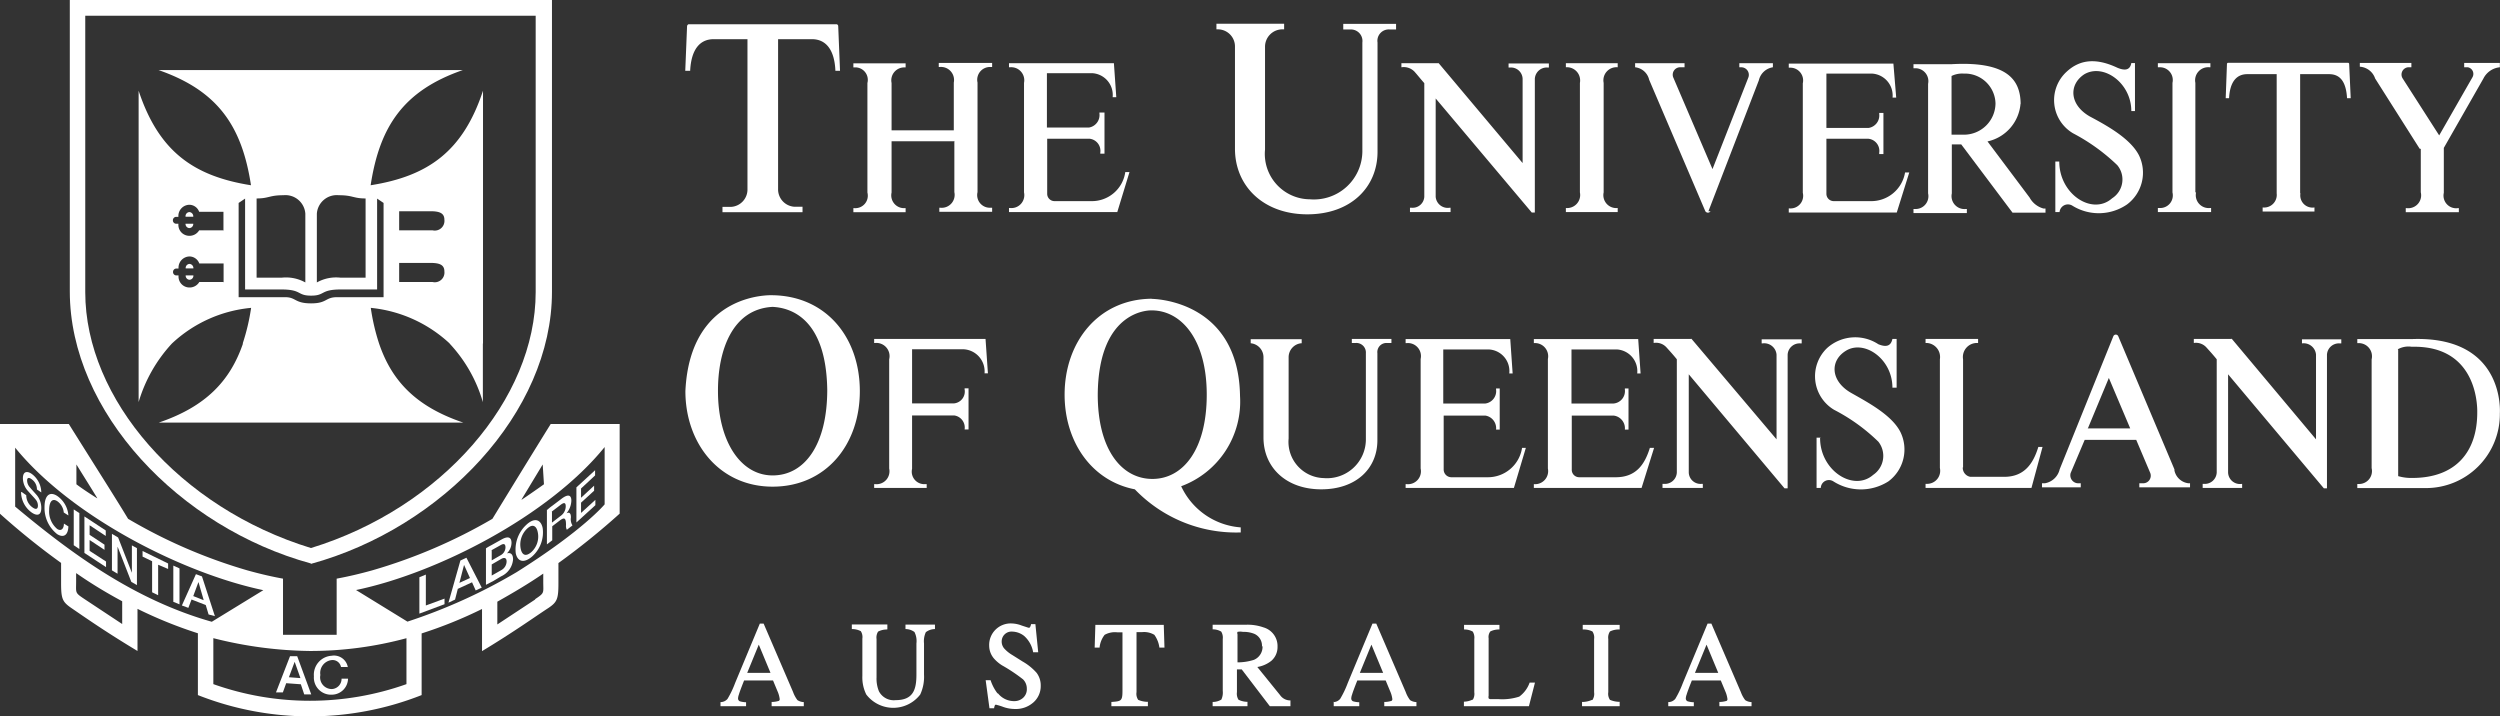 <svg xmlns="http://www.w3.org/2000/svg" viewBox="0 0 178 51">
  <rect x="0" y="0" width="178" height="51" fill="#333333" stroke="none"/>
  <defs>
    <style>.a,.b{fill:#fff}.b{fill-rule:evenodd}</style>
  </defs>
  <title>The University of Queensland, Australia</title>
  <desc>White horizontal logo of The University of Queensland. https://www.uq.edu.au</desc>
  <path class="a"
        d="M39.3 36.44v.77l.62-.48a.84.84 0 0 0 .36-.68c0-.32-.17-.25-.37-.1l-.63.48zm-.35-.13s.21-.19.36-.29l.66-.5c.47-.36.71-.29.71.13a1.46 1.46 0 0 1-.35.9c.13-.07.32-.1.32.29a.82.82 0 0 0 .11.57l-.4.31a.57.57 0 0 1-.06-.33c0-.46-.08-.6-.43-.34l-.55.42v1l-.38.29v-2.48zM35.01 40.19v.79l.67-.38a.72.72 0 0 0 .39-.62c0-.25-.15-.32-.39-.18l-.69.4zm0-1v.71l.64-.37a.65.65 0 0 0 .34-.55c0-.27-.13-.29-.34-.17l-.66.37zm.05 2.21l-.46.24v-2.6a4.17 4.17 0 0 1 .38-.22l.75-.42c.42-.23.69-.18.69.26a1.08 1.08 0 0 1-.33.74c.29-.08.44.08.44.43a1.45 1.45 0 0 1-.86 1.21l-.6.36zM33.46 41.15l-.42-.93-.33 1.28.76-.35zm-.86.76l-.2.78-.47.22.85-3 .43-.2 1.09 2.13-.43.2-.26-.58-1 .46zM21.39 48.28l-.41-1.16-.41 1.1.82.06zm-1 .33l-.25.69h-.49l1-2.58h.51l1 2.72h-.5l-.24-.72-1.09-.08zM14.49 42.68l-.36-1.24-.37 1 .73.29zm-.85 0l-.23.6-.46-.17 1-2.23.43.16.92 2.83-.45-.12-.2-.67-1-.39z"/>
  <path class="a"
        d="M15.19 45.43v3.28a20.54 20.54 0 0 0 13.75 0v-3.27a26.21 26.21 0 0 1-6.87.91 29.14 29.14 0 0 1-6.87-.91zM1.08 31.85v4.22c4 3.34 8.46 6.63 14 8.2l3.67-2.25c-5.73-1.2-13.7-5.24-17.69-10.17zm5.84 3.61c-.43-.71-.85-1.37-1.48-2.39v1.41c.49.38 1.48 1 1.48 1zm28.24 1.4zm2-1.29c.89-.6 1.57-1.09 1.57-1.09l-.09-1.41-1.51 2.5zm5.89-3.74c-4 4.94-12 9-17.7 10.18l3.66 2.25a39.12 39.12 0 0 0 7.77-3.52c4.77-3 6.27-4.83 6.27-4.83v-4.08zm-37.63 9v.59c0 .81-.1.77.59 1.23l2.69 1.78v-1.62c-1.15-.62-2.24-1.28-3.27-2zm34.34-.74v1.45c0 1.11-.1 1.33-.7 1.74-1 .65-2.45 1.7-4.74 3.08v-3a31.22 31.22 0 0 1-4.3 1.74v4.39a21.68 21.68 0 0 1-15.93 0v-4.4a31.15 31.15 0 0 1-4.3-1.74v3c-2.3-1.38-3.79-2.43-4.74-3.08-.6-.42-.7-.64-.7-1.74v-1.45a51.07 51.07 0 0 1-4.36-3.51v-6.38H4.9c2 3.19 3.45 5.47 4.22 6.75a37.1 37.1 0 0 0 8.49 3.67c.86.24 1.71.44 2.54.59v4h3.82v-4c.82-.15 1.67-.35 2.53-.59a37.69 37.69 0 0 0 8.56-3.67s2.2-3.61 4.15-6.75h4.91v6.38a51.52 51.52 0 0 1-4.36 3.52zm-1.66 2.57c.69-.46.58-.42.58-1.23v-.59c-1 .69-2.13 1.36-3.27 2v1.62l2.7-1.78z"/>
  <path class="a"
        d="M6.07 1.12V20.8c0 7.6 6.71 15.35 16.07 18.22 9.34-2.87 16-10.62 16-18.22V1.12H6.07zm16.07 39C12.78 37.56 4.97 29.34 4.97 20.75V0H39.3v20.78c0 8.59-7.81 16.81-17.17 19.37zM12.34 42.85l.44.18v-2.56l-.44-.2v2.58z"/>
  <path class="b" d="M10.15 39.63l.68.33v2.21l.43.21v-2.17l.71.3v-.39l-1.82-.89v.4z"/>
  <path class="a" d="M7.97 40.61l.4.24v-1.91h.01l.97 2.49.4.23v-2.63l-.36-.2v1.94l-.01-.01-.97-2.49-.44-.26v2.6z"/>
  <path class="b" d="M6.01 39.37l1.54 1.01v-.4l-1.17-.76v-.77l1.06.7v-.37l-1.06-.7v-.68l1.15.76v-.39l-1.52-1v2.6z"/>
  <path class="a"
        d="M5.25 38.82l.4.27v-2.56l-.4-.26v2.55zM4.87 36.7a1.85 1.85 0 0 0-.8-1.39c-.56-.36-.9 0-.9.79a2.37 2.37 0 0 0 .9 1.93c.46.29.78.07.8-.55l-.32-.2c0 .36-.19.57-.48.38a1.63 1.63 0 0 1-.57-1.35c0-.5.17-.88.57-.63a1.1 1.1 0 0 1 .47.81l.33.21zM1.5 35.03a1.81 1.81 0 0 0 .74 1.45c.35.25.7.27.7-.31a1.43 1.43 0 0 0-.3-.89c-.09-.11-.48-.53-.5-.57a.74.74 0 0 1-.21-.49c0-.26.18-.21.32-.1a.87.87 0 0 1 .38.73l.31.21a1.67 1.67 0 0 0-.67-1.31c-.32-.23-.64-.21-.64.31a1.39 1.39 0 0 0 .39.93c.24.27.41.44.53.59a.67.67 0 0 1 .15.42c0 .2-.1.33-.38.13a1.05 1.05 0 0 1-.45-.87l-.31-.22zM24.77 47.53a1 1 0 0 0-1.16-.84 1.35 1.35 0 0 0-1.26 1.46 1.22 1.22 0 0 0 1.3 1.31 1.16 1.16 0 0 0 1.13-1.14h-.46a.73.73 0 0 1-.68.74.83.83 0 0 1-.83-1A.92.92 0 0 1 23.6 47a.61.61 0 0 1 .68.49h.47z"/>
  <path class="b"
        d="M41.04 37.2l1.35-1.23v-.38l-1.02.93v-.73l.93-.85v-.36l-.93.86v-.66l1-.93v-.37l-1.33 1.22v2.5zM29.86 43.69l1.79-.67v-.4l-1.33.49v-2.2l-.46.19v2.59zM38.29 37.9c-.08-.42-.34-.66-.77-.25a1.56 1.56 0 0 0-.45 1.4c.08.42.32.64.76.26a1.49 1.49 0 0 0 .46-1.41zm-1.57 1.48a2.39 2.39 0 0 1 .74-2c.6-.57 1.06-.39 1.18.23a2.29 2.29 0 0 1-.74 2c-.59.52-1.06.39-1.18-.23zM12.24 24.46a10.52 10.52 0 0 0-2.37 4.17v-4.17h2.37zm14.75 0c.92 2.71 2.68 4.51 6 5.63H11.3c3.3-1.12 5.07-2.92 6-5.63h9.71zm7.39 0v4.17a10.28 10.28 0 0 0-2.37-4.17h2.37zM9.87 24.46v-18c1.43 4.31 3.9 6.08 8 6.73-.64-4.2-2.35-6.73-6.58-8.2h21.66c-4.21 1.46-5.92 4-6.56 8.2 4.11-.65 6.58-2.43 8-6.73v18h-2.37a9.62 9.62 0 0 0-5.62-2.54 14.93 14.93 0 0 0 .59 2.54h-9.71a15 15 0 0 0 .6-2.54 9.52 9.52 0 0 0-5.64 2.54H9.87zm18.48-9.42h2.29c.59 0 1 .1 1 .6a.69.69 0 0 1-.84.76h-2.38v-1.36zM15.89 16.4h-1.71a.8.8 0 0 1-.69.39.78.78 0 0 1-.79-.78v-.08h-.13a.24.24 0 0 1-.26-.26.24.24 0 0 1 .26-.23h.13v-.08a.8.8 0 0 1 .79-.78.75.75 0 0 1 .69.5h1.73v1.36zm-2.13-.47h-.55a.29.29 0 0 0 .27.31.29.29 0 0 0 .28-.31zm-.55-.5h.55a.3.3 0 0 0-.28-.33.29.29 0 0 0-.27.31zm15.15 3.29h2.28c.59 0 1 .1 1 .6a.69.69 0 0 1-.84.76h-2.38v-1.36zM15.9 20.08h-1.71a.8.8 0 0 1-.69.39.78.78 0 0 1-.79-.78v-.08h-.13a.24.24 0 0 1-.26-.26.24.24 0 0 1 .26-.23h.13v-.08a.8.8 0 0 1 .79-.78.75.75 0 0 1 .69.5h1.73v1.36zm-2.13-.47h-.55a.29.29 0 0 0 .27.31.29.29 0 0 0 .28-.31zm-.55-.5h.55a.3.3 0 0 0-.28-.32.29.29 0 0 0-.27.31zm8.52 1a2.84 2.84 0 0 0-1.68-.34h-1.79v-5.64c.89 0 .89-.23 1.91-.23a1.42 1.42 0 0 1 1.56 1.31v4.91zm.82 0a2.8 2.8 0 0 1 1.68-.34h1.79v-5.64c-.89 0-.89-.23-1.91-.23a1.42 1.42 0 0 0-1.56 1.31v4.91zm-.41 1.49c1.15 0 1-.44 1.84-.44h3.32v-6.71l-.46-.31v6.47h-2.58c-1.48 0-1.1.44-2.12.44s-.64-.44-2.12-.44h-2.58v-6.47l-.46.31v6.71h3.32c.77 0 .66.44 1.84.44zM54.02 45.91l-.82 2h1.66l-.83-2zm-2.72 4.08a.65.65 0 0 0 .5-.23 6.84 6.84 0 0 0 .54-1.13l1.76-4.23h.27l2.1 4.88a2.11 2.11 0 0 0 .31.57.89.89 0 0 0 .45.14v.29h-2.29v-.3a1.77 1.77 0 0 0 .52-.08.15.15 0 0 0 .05-.16 1.93 1.93 0 0 0-.15-.52l-.32-.77h-2.06q-.31.78-.37 1a.9.9 0 0 0-.06.26.22.22 0 0 0 .12.22 1.69 1.69 0 0 0 .45.07v.28H51.3v-.32z"/>
  <path class="a"
        d="M63.17 44.82a1.35 1.35 0 0 0-.65.15.79.79 0 0 0-.11.53v2.72a2.38 2.38 0 0 0 .17 1 1.19 1.19 0 0 0 1.19.63c1.25 0 1.48-.75 1.48-1.82v-2.22a1.42 1.42 0 0 0-.14-.81 1.07 1.07 0 0 0-.64-.21v-.32h2.1v.32a1.08 1.08 0 0 0-.65.22 1.53 1.53 0 0 0-.13.8v2.22a3 3 0 0 1-.27 1.42 2.42 2.42 0 0 1-3.84 0 2.73 2.73 0 0 1-.28-1.32v-2.66a.78.78 0 0 0-.11-.53 1.33 1.33 0 0 0-.64-.15v-.33h2.53v.33zM71.05 49.36a1.46 1.46 0 0 0 1.17.56.91.91 0 0 0 .63-.24.82.82 0 0 0 .26-.65.93.93 0 0 0-.27-.66 11.8 11.8 0 0 0-1.5-1 2.63 2.63 0 0 1-.53-.44 1.41 1.41 0 0 1-.38-.95 1.53 1.53 0 0 1 1.61-1.59 2.13 2.13 0 0 1 .71.15l.43.14a.18.18 0 0 0 .14 0 .59.59 0 0 0 .09-.24h.31l.2 2h-.36a2 2 0 0 0-.64-1.16 1.42 1.42 0 0 0-.84-.31.7.7 0 0 0-.76.69.76.76 0 0 0 .17.5 2.44 2.44 0 0 0 .59.48l.73.46a3.89 3.89 0 0 1 1 .81 1.49 1.49 0 0 1 .29.92 1.54 1.54 0 0 1-.52 1.18 1.88 1.88 0 0 1-1.32.47 2.5 2.5 0 0 1-.84-.15 3.55 3.55 0 0 0-.45-.14.13.13 0 0 0-.12 0 .7.7 0 0 0-.07.24h-.33l-.27-2h.35a3.14 3.14 0 0 0 .5.95zM82.86 44.49l.05 1.62h-.36a2 2 0 0 0-.36-.91 1.42 1.42 0 0 0-.89-.19h-.38v4.27a.77.77 0 0 0 .12.55 1.74 1.74 0 0 0 .69.14v.31h-2.6v-.3c.69-.05.79-.06.79-.79v-4.17h-.38a1.5 1.5 0 0 0-.89.18 1.74 1.74 0 0 0-.36.91h-.35l.05-1.62h4.87z"/>
  <path class="b"
        d="M89.85 46.06a.92.92 0 0 0-.54-.93 2 2 0 0 0-.81-.14 1 1 0 0 0-.39 0 .22.22 0 0 0 0 .17v2a3.82 3.82 0 0 0 1.17-.18 1 1 0 0 0 .61-1zm-2.89 3.75a1.2 1.2 0 0 0 .1-.62V45.5a.82.82 0 0 0-.11-.53 1.16 1.16 0 0 0-.61-.16v-.33h2.39a3.41 3.41 0 0 1 1.23.19 1.38 1.38 0 0 1 1 1.38 1.29 1.29 0 0 1-.44 1 2.16 2.16 0 0 1-1 .44l1.62 2a.88.88 0 0 0 .74.38v.41h-1.47l-2-2.62h-.34v1.62a.82.82 0 0 0 .11.54 1.46 1.46 0 0 0 .64.15v.31h-2.48v-.3a1.19 1.19 0 0 0 .62-.17zM97.64 45.91l-.82 2h1.66l-.83-2zm-2.72 4.08a.65.65 0 0 0 .5-.23 6.85 6.85 0 0 0 .54-1.13l1.76-4.23h.27l2.1 4.88a2.11 2.11 0 0 0 .31.57.89.89 0 0 0 .45.14v.29h-2.29v-.3a1.77 1.77 0 0 0 .52-.08.15.15 0 0 0 .05-.16 1.93 1.93 0 0 0-.15-.52l-.32-.77h-2.02q-.31.78-.37 1a.9.9 0 0 0-.06.26.22.22 0 0 0 .12.22 1.69 1.69 0 0 0 .45.07v.28h-1.82v-.32z"/>
  <path class="a"
        d="M104.86 49.83a.81.81 0 0 0 .11-.54V45.5a.83.83 0 0 0-.11-.53 1.19 1.19 0 0 0-.62-.15v-.33h2.52v.33a1.36 1.36 0 0 0-.65.14.65.65 0 0 0-.12.49v4.09a.38.38 0 0 0 0 .18.19.19 0 0 0 .14.06H106.71a3.92 3.92 0 0 0 1.46-.18 2.09 2.09 0 0 0 .74-1h.38l-.43 1.68h-4.63v-.32a1.51 1.51 0 0 0 .62-.15zM113.38 49.84a.78.78 0 0 0 .12-.55V45.5a.77.77 0 0 0-.12-.54 1.42 1.42 0 0 0-.69-.14v-.33h2.63v.33a1.42 1.42 0 0 0-.69.14.77.77 0 0 0-.12.54v3.78a.77.77 0 0 0 .12.55 1.74 1.74 0 0 0 .69.14v.31h-2.68v-.3a1.74 1.74 0 0 0 .69-.14z"/>
  <path class="b"
        d="M121.5 45.91l-.82 2h1.66l-.83-2zm-2.72 4.08a.65.65 0 0 0 .5-.23 6.84 6.84 0 0 0 .54-1.13l1.76-4.23h.27l2.1 4.88a2.12 2.12 0 0 0 .31.57.89.89 0 0 0 .45.14v.29h-2.29v-.3a1.77 1.77 0 0 0 .52-.08.15.15 0 0 0 .05-.16 1.93 1.93 0 0 0-.15-.52l-.32-.77h-2.06q-.31.78-.37 1a.9.9 0 0 0-.06.26.22.22 0 0 0 .12.22 1.69 1.69 0 0 0 .45.07v.28h-1.82v-.32zM138.95 5.4v4.19h.87a2.25 2.25 0 0 0 2.26-2.22 2.18 2.18 0 0 0-2.26-2.13 1.71 1.71 0 0 0-.87.17zm4.91 2a3 3 0 0 1-2.35 2.67l3 4a1.6 1.6 0 0 0 1 .78h.13v.29h-2.35l-3.65-4.86h-.67v3.49a.92.92 0 0 0 1 1.11h.07v.29h-3.8v-.29h.11a.91.91 0 0 0 .93-1.11v-7.8a.92.92 0 0 0-.93-1.11h-.11v-.29h2.72c4-.22 4.89 1.14 4.91 2.82z"/>
  <path class="a"
        d="M57.14 15.1v-.38h-.59a1.24 1.24 0 0 1-1.15-1.27V2.79h2.41c1 0 1.61.76 1.67 2.25h.33l-.13-3.2a.16.16 0 0 0-.09-.11H49.01a.24.24 0 0 0-.09.11l-.13 3.2h.35c.07-1.49.67-2.25 1.67-2.25h2.41v10.67a1.24 1.24 0 0 1-1.17 1.27h-.61v.38h5.69zM97 3.03a.82.82 0 0 0-.87-.93h-.49v-.4h3.76v.4h-.43a.81.81 0 0 0-.89.93v7.78c0 2.51-1.89 4.45-5 4.45s-5.15-2-5.15-4.67V3.34a1.22 1.22 0 0 0-1.17-1.25h-.15v-.4h4.82v.4h-.19a1.24 1.24 0 0 0-1.17 1.25v7.31a3.23 3.23 0 0 0 3.19 3.54A3.45 3.45 0 0 0 97 10.81V3.03zM67.91 10.06h-4.43v3.65a.91.91 0 0 0 .93 1.11h.07v.29h-3.72v-.29h.07a.89.89 0 0 0 .93-1.11v-7.8a.89.89 0 0 0-.93-1.11h-.07v-.29h3.72v.29h-.07a.92.92 0 0 0-.93 1.11v3.37h4.43v-3.4a.93.93 0 0 0-1-1.11h-.07v-.29h3.8v.29h-.11a.91.91 0 0 0-.93 1.11v7.8a.9.9 0 0 0 .93 1.11h.11v.29h-3.76v-.29h.07a.92.92 0 0 0 1-1.11v-3.65zM74.56 9.88v3.91a.52.52 0 0 0 .52.53h2.61a2.4 2.4 0 0 0 2.43-2.07h.3l-.87 2.85h-7.71v-.29h.07a.92.92 0 0 0 1-1.11V5.9a.93.93 0 0 0-1-1.11h-.07V4.5h7.47l.17 2.42h-.26a1.55 1.55 0 0 0-1.46-1.71h-3.22v3.87h3a.9.9 0 0 0 .74-1v-.07h.36v2.93h-.3v-.06a.87.87 0 0 0-.74-1h-3zM114.18 13.7a.92.92 0 0 0 1 1.11v.29h-3.69v-.29a.93.93 0 0 0 1-1.11V5.9a.94.94 0 0 0-1-1.11V4.5h3.69v.29a.93.93 0 0 0-1 1.11v7.8zM121.64 15.04l3.59-9.32a1.21 1.21 0 0 1 1-.93V4.5h-2.39v.29h.15a.54.54 0 0 1 .5.71l-2.56 6.54-2.8-6.54a.53.53 0 0 1 .46-.71h.35V4.5h-3.52v.29a1.15 1.15 0 0 1 1 .89l4 9.36a.22.22 0 0 0 .37 0zM130.04 9.88v3.91a.52.52 0 0 0 .52.53h2.61a2.44 2.44 0 0 0 2.47-2.04h.3l-.89 2.85h-7.69v-.29h.07a.9.9 0 0 0 .93-1.11v-7.8a.91.91 0 0 0-.93-1.11h-.07v-.29h7.45l.2 2.42h-.26a1.56 1.56 0 0 0-1.46-1.71h-3.25v3.87h3a.9.9 0 0 0 .76-1v-.07h.3v2.93h-.3v-.09a.87.87 0 0 0-.76-1h-3zM146.64 11.5h-.3v3.6h.3a.6.6 0 0 1 .89-.47 3.56 3.56 0 0 0 3.91-.07 2.82 2.82 0 0 0 .85-3.51c-.61-1.18-2.24-2.09-3.5-2.76-1.46-.84-1.5-2.27-.39-3 1.35-.8 3.35.6 3.35 2.62h.26V4.49h-.26c-.09.51-.46.56-1 .33-1.43-.67-2.61-.64-3.61.29a2.74 2.74 0 0 0 .46 4.38 13.69 13.69 0 0 1 3.15 2.27 1.59 1.59 0 0 1-.37 2.36c-1.39 1.24-3.76-.27-3.76-2.62zM102.43 4.5h-2.65v.29a1.06 1.06 0 0 1 .93.31c.24.27.39.47.7.82v8.09a.83.83 0 0 1-.91.78h-.11v.31h2.89v-.31h-.06a.86.86 0 0 1-1-.78v-7l6.84 8.12h.22V5.61a.85.85 0 0 1 .93-.8h.07v-.29h-2.87v.29h.09a.83.83 0 0 1 .91.8v6l-6-7.14zM156.36 13.7a.92.92 0 0 0 1 1.11h.07v.29h-3.79v-.29h.11a.9.9 0 0 0 .93-1.11V5.9a.91.91 0 0 0-.93-1.11h-.11V4.5h3.74v.29h-.07a.93.93 0 0 0-1 1.11v7.8zM172.28 10.59l-3.17-5a1.23 1.23 0 0 0-1.09-.84v-.27h3.67v.31h-.24a.52.52 0 0 0-.39.78l2.61 4.07 2.37-4.14a.48.48 0 0 0-.33-.71h-.26v-.31h2.54v.31a1.46 1.46 0 0 0-1.17.8L174 10.53v3.2a.9.9 0 0 0 1 1.09h.07v.29h-3.78v-.29h.07a.92.92 0 0 0 1-1.13V10.6zM163.79 13.77a.87.87 0 0 0 1 1v.29h-3.69v-.29a.9.9 0 0 0 1-1V5.28h-2.09c-.78 0-1.24.56-1.3 1.71h-.24l.09-2.45a.1.1 0 0 1 .07-.07h8.56a.1.1 0 0 1 .07.07l.11 2.45h-.26c-.07-1.16-.48-1.71-1.28-1.71h-2.06v8.47zM64.94 33.38a.89.89 0 0 0 .93 1.09h.11v.27h-3.74v-.27h.07a.92.92 0 0 0 1-1.11v-7.78a.94.94 0 0 0-1-1.16h-.07v-.29h7.93l.17 2.45h-.24a1.58 1.58 0 0 0-1.46-1.71h-3.7v3.85h3a.85.85 0 0 0 .74-1v-.07h.28v2.93h-.28a.87.87 0 0 0-.74-1h-3v3.87zM102.79 29.51v3.91a.55.55 0 0 0 .56.56h2.59a2.46 2.46 0 0 0 2.43-2.09h.27l-.85 2.85h-7.71v-.27h.07a.92.92 0 0 0 1-1.11v-7.8a.93.93 0 0 0-1-1.13h-.07v-.29h7.45l.17 2.45h-.24a1.54 1.54 0 0 0-1.48-1.71h-3.22v3.85h3a.89.89 0 0 0 .76-1v-.07h.26v2.93h-.26a.91.91 0 0 0-.76-1h-3zM97.25 25.15a.68.68 0 0 0-.72-.73h-.28v-.29h2.82v.29h-.33a.65.65 0 0 0-.67.73v6.2c0 2-1.5 3.49-4 3.49s-4.11-1.56-4.11-3.69v-5.71a1 1 0 0 0-.91-1v-.29h3.63v.29h-.04a1 1 0 0 0-.89 1v5.78a2.58 2.58 0 0 0 2.5 2.82 2.77 2.77 0 0 0 3-2.69v-6.2zM111.91 29.51v3.91a.53.53 0 0 0 .52.56h2.61c1.43 0 2.06-.89 2.43-2.09h.3l-.89 2.85h-7.67v-.27a.93.93 0 0 0 1-1.11v-7.8a.94.94 0 0 0-1-1.13v-.29h7.43l.17 2.45h-.24a1.55 1.55 0 0 0-1.46-1.71h-3.22v3.85h3a.89.89 0 0 0 .8-1v-.07h.26v2.93h-.26a.91.91 0 0 0-.8-1h-3zM139.75 33.28a.65.65 0 0 0 .54.67h2.41c1.41 0 2.06-.91 2.43-2.13h.3l-.79 2.92h-7.54v-.29h.09a.93.93 0 0 0 .93-1.13v-7.74a1 1 0 0 0-.93-1.16h-.09v-.29h3.74v.29h-.07a1 1 0 0 0-1 1.16v7.7zM129.64 31.16h-.3v3.58h.3a.58.58 0 0 1 .89-.47 3.64 3.64 0 0 0 3.93 0 2.83 2.83 0 0 0 .85-3.51c-.61-1.2-2.28-2.09-3.5-2.78-1.48-.84-1.54-2.29-.39-3 1.3-.82 3.32.56 3.32 2.62h.3v-3.47h-.3c-.11.53-.46.6-1 .38a3 3 0 0 0-3.65.27 2.78 2.78 0 0 0 .5 4.4 13.07 13.07 0 0 1 3.15 2.27 1.63 1.63 0 0 1-.37 2.36c-1.39 1.22-3.78-.29-3.78-2.62zM120.39 24.13h-2.65v.29a1 1 0 0 1 .91.31c.26.29.43.47.74.85v8.07a.85.85 0 0 1-.93.8h-.09v.29h2.87v-.29h-.07a.84.84 0 0 1-.93-.8v-7l6.82 8.12h.22v-9.52a.85.85 0 0 1 .91-.8h.09v-.29h-2.85v.29h.06a.88.88 0 0 1 1 .8v6.03l-6.06-7.16zM158.85 24.13h-2.65v.29a1 1 0 0 1 .89.31c.26.29.43.47.74.85v8.07a.85.85 0 0 1-.93.8h-.07v.29h2.81v-.29a.85.85 0 0 1-1-.8v-7l6.82 8.12h.22v-9.52a.85.85 0 0 1 .91-.8h.11v-.29h-2.8v.29a.88.88 0 0 1 1 .8v6.03l-6-7.16z"/>
  <path class="b"
        d="M154.82 33.5a1.16 1.16 0 0 0 1 .91h.11v.29h-3.61v-.29h.28a.54.54 0 0 0 .5-.73l-1-2.36h-3.67l-1 2.36a.57.57 0 0 0 .59.73h.13v.29h-2.76v-.29h.2a1.31 1.31 0 0 0 1.06-1l3.82-9.47a.19.19 0 0 1 .35 0l4 9.48zm-6.15-3h3l-1.52-3.59-1.51 3.63zM177.99 29.44a5.26 5.26 0 0 1-5.35 5.31h-4.8v-.29h.09a.92.92 0 0 0 .93-1.13v-7.74a.94.94 0 0 0-.93-1.16h-.09v-.29h3.94c6.63-.21 6.21 5.29 6.21 5.29zm-7.24-4.54v9a3.31 3.31 0 0 0 1 .13c3.13 0 4.63-1.89 4.63-4.65 0-.12.18-4.81-4.66-4.69a1.57 1.57 0 0 0-1 .18zM55.01 21.02c3.81.06 6.21 3 6.21 6.83s-2.43 6.8-6.21 6.8-6.21-3.07-6.21-6.8c.33-7.13 6.21-6.83 6.21-6.83zm-3.89 6.83c0 3.57 1.61 6 3.89 6s3.89-2.19 3.89-6.1c-.08-5.14-2.66-5.84-3.89-5.9-2.87.15-3.9 3.1-3.89 6zM82 21.28s6.19 0 6.29 6.92a6.42 6.42 0 0 1-4.19 6.42 5.08 5.08 0 0 0 4.24 2.93v.36a10 10 0 0 1-7.54-3.07c-3.09-.6-5-3.4-5-6.74 0-3.76 2.41-6.8 6.2-6.83zm0 .82s-3.79-.18-3.84 6c0 3.94 1.72 6 3.89 6s3.87-2.07 3.87-6-1.81-6-3.92-6z"/>
</svg>
